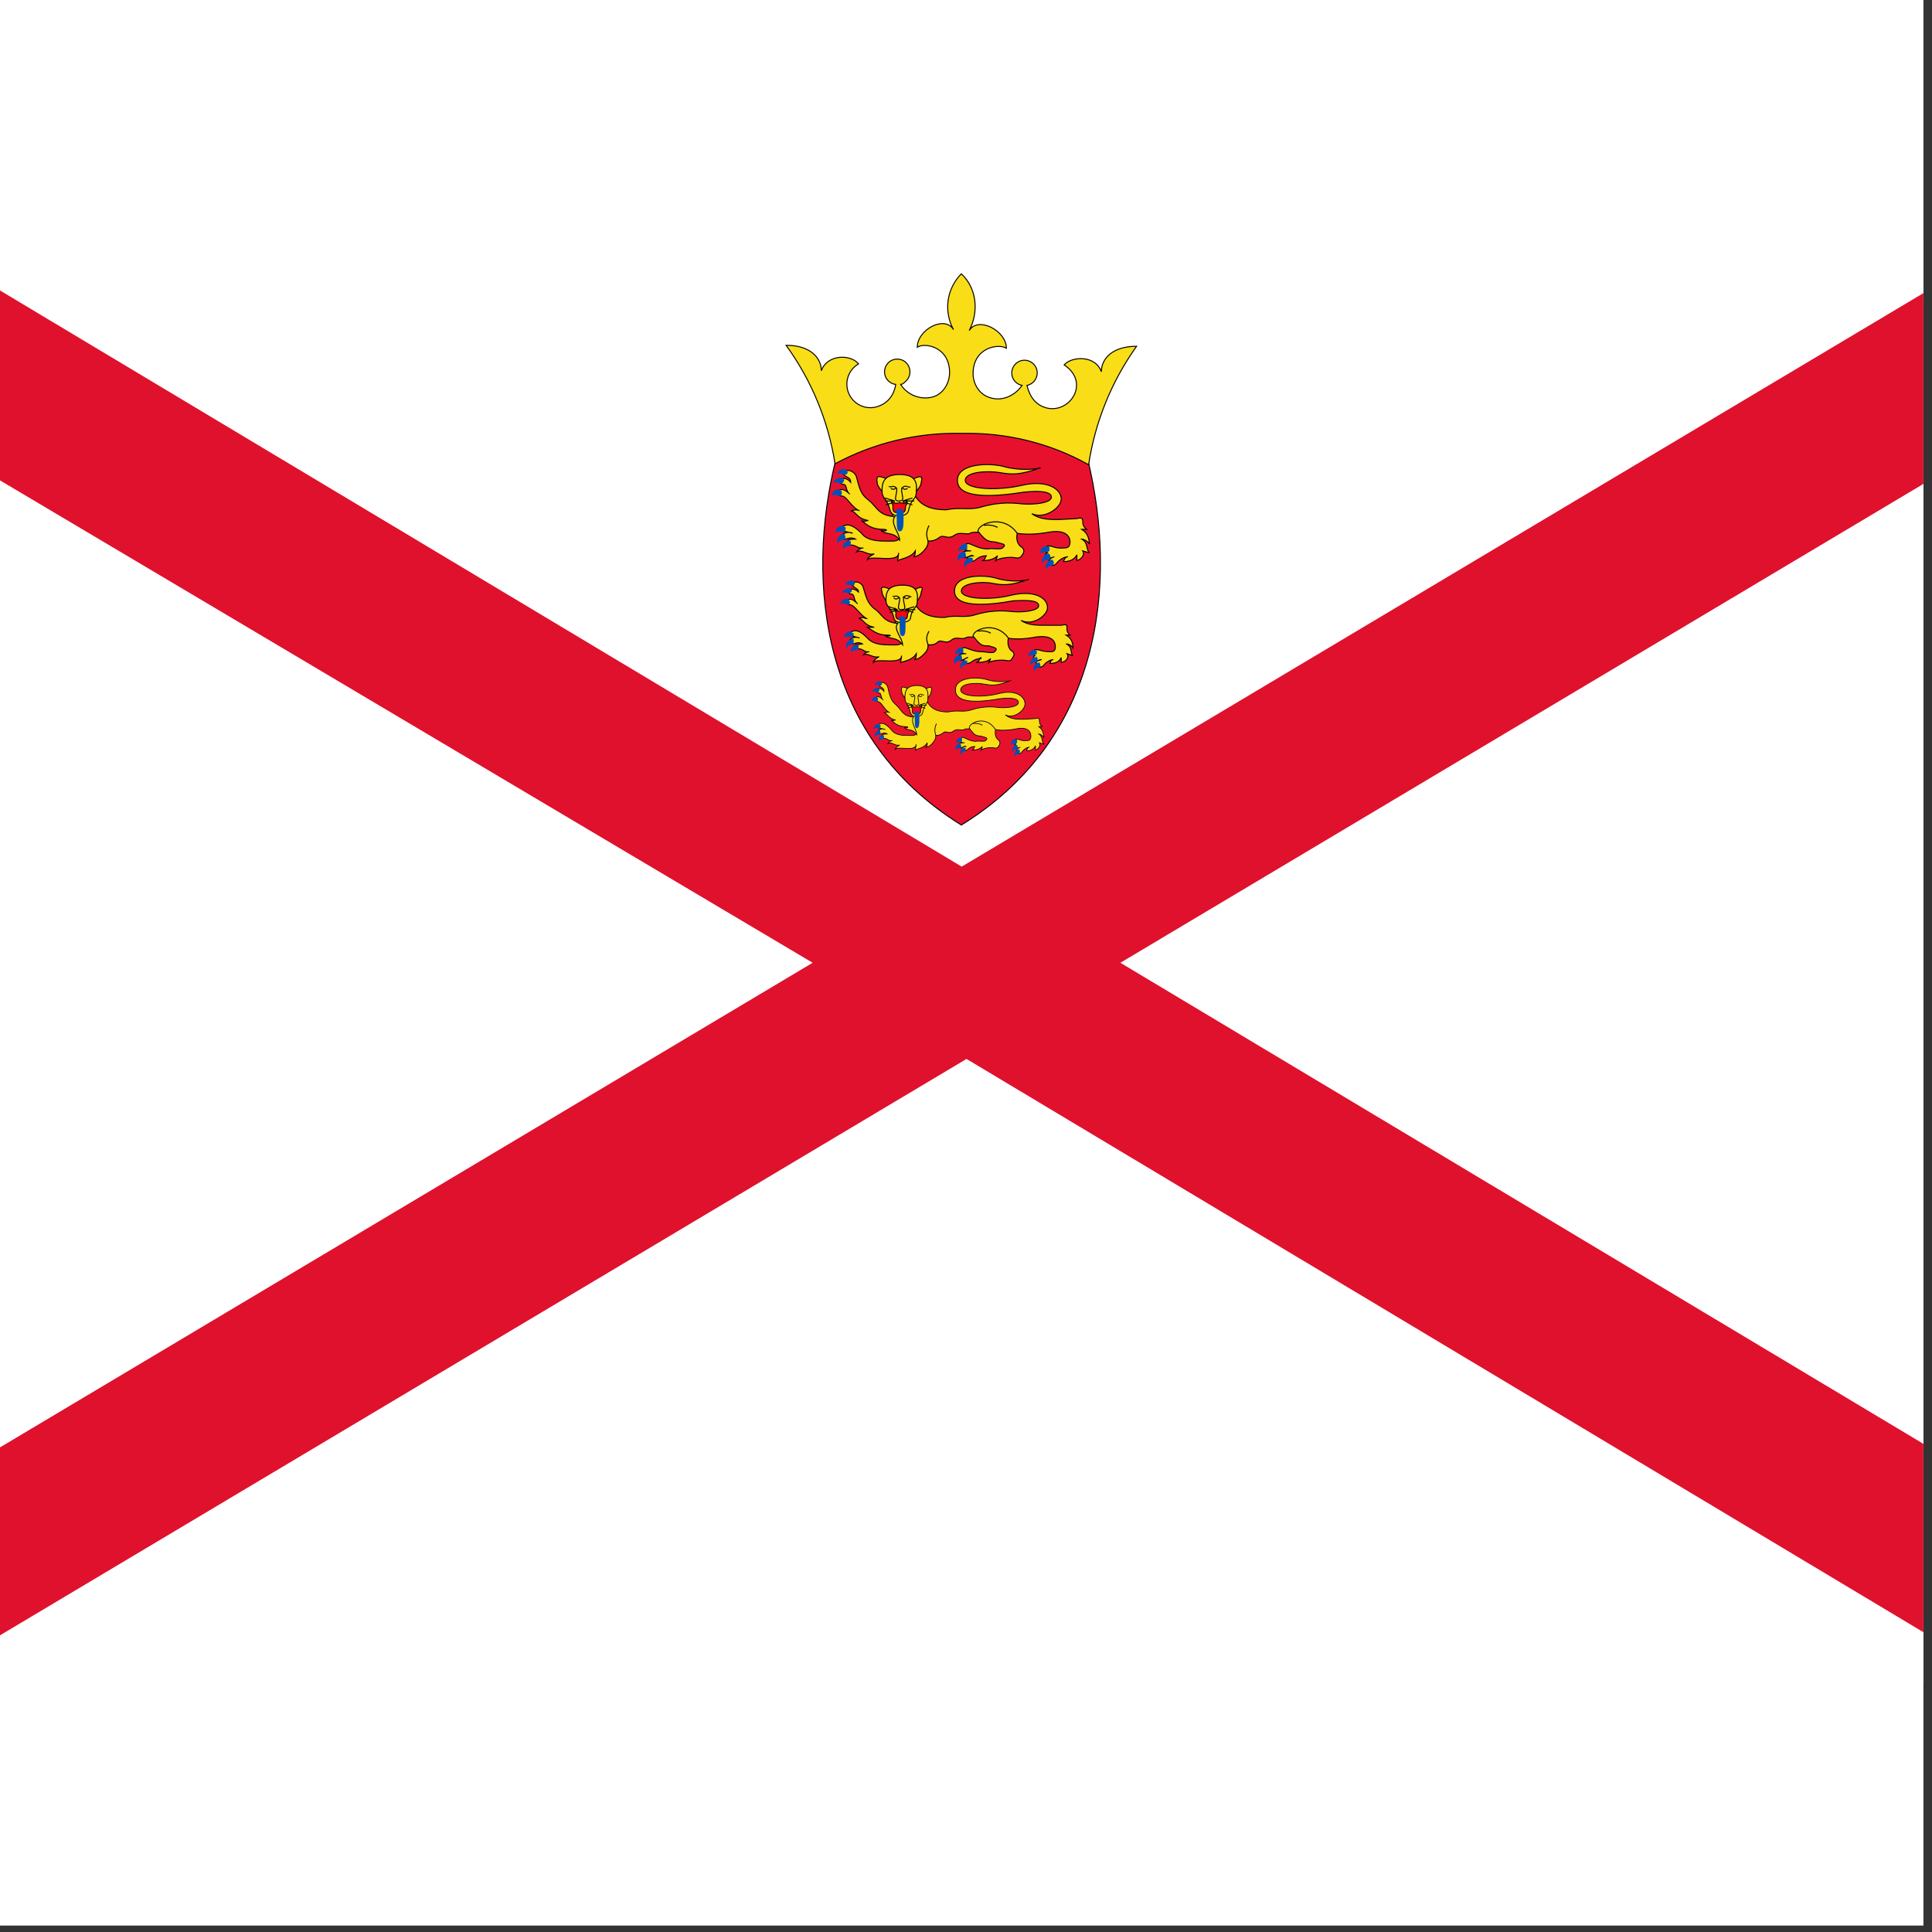 <svg width="75" height="75" viewBox="0 0 75 75" fill="none" xmlns="http://www.w3.org/2000/svg">
<rect x="0" y="0" width="75" height="75" fill="#333333" stroke="none"/>
<rect width="74.667" height="74.75" fill="white"/>
<g clip-path="url(#clip0_1_65859)">
<path d="M-3.05176e-05 9.375H74.667V65.375H-3.05176e-05V9.375Z" fill="white"/>
<path fill-rule="evenodd" clip-rule="evenodd" d="M-9.333 9.375V13.108L31.547 37.375L-9.147 61.642V65.375H-3.173L37.52 41.108L78.027 65.375H84V61.642L43.493 37.375L84.187 13.108V9.375H78.027L37.333 33.642L-3.173 9.375H-9.147H-9.333Z" fill="#DF112D"/>
<path d="M42.222 17.813C43.401 22.677 42.754 28.683 37.319 32.027C31.922 28.683 31.238 22.677 32.454 17.813C33.747 16.672 39.524 15.95 42.222 17.813Z" fill="#E8112D" stroke="black" stroke-width="0.038"/>
<path d="M37.357 16.824C39.068 16.786 40.778 17.204 42.26 18.041C42.51 16.382 43.148 14.807 44.123 13.442C43.172 13.442 42.754 13.936 42.754 14.43C42.526 13.784 41.614 13.822 41.31 14.164C42.336 14.848 41.538 16.064 40.626 15.836C40.208 15.722 39.98 15.418 39.866 14.962C39.986 14.938 40.094 14.871 40.167 14.772C40.24 14.674 40.274 14.552 40.263 14.43C40.251 14.307 40.194 14.194 40.103 14.111C40.012 14.029 39.894 13.983 39.771 13.983C39.648 13.983 39.53 14.029 39.439 14.111C39.348 14.194 39.291 14.307 39.279 14.43C39.267 14.552 39.301 14.674 39.374 14.772C39.448 14.871 39.555 14.938 39.676 14.962C39.41 15.342 38.954 15.57 38.498 15.456C38.003 15.342 37.775 14.886 37.775 14.506C37.775 13.48 38.764 13.328 39.068 13.518C39.068 12.834 37.965 12.264 37.623 12.834C38.003 12.112 37.927 11.199 37.319 10.629C37.041 10.909 36.861 11.271 36.806 11.662C36.752 12.052 36.825 12.45 37.015 12.796C36.673 12.226 35.609 12.796 35.609 13.48C35.875 13.29 36.863 13.442 36.863 14.468C36.863 14.848 36.635 15.304 36.179 15.418C35.95 15.471 35.71 15.452 35.493 15.364C35.275 15.275 35.09 15.122 34.963 14.924C35.039 14.924 35.115 14.848 35.191 14.772C35.267 14.691 35.314 14.587 35.323 14.476C35.333 14.365 35.305 14.255 35.244 14.162C35.183 14.069 35.092 13.999 34.986 13.964C34.881 13.93 34.767 13.931 34.662 13.969C34.558 14.007 34.469 14.079 34.411 14.174C34.352 14.268 34.328 14.38 34.34 14.49C34.353 14.601 34.403 14.704 34.481 14.782C34.56 14.861 34.662 14.911 34.773 14.924C34.697 15.38 34.431 15.684 34.013 15.798C33.799 15.853 33.574 15.828 33.377 15.729C33.181 15.63 33.026 15.463 32.943 15.26C32.86 15.056 32.853 14.829 32.924 14.621C32.995 14.412 33.138 14.237 33.328 14.126C33.025 13.746 32.112 13.746 31.884 14.392C31.884 13.898 31.466 13.404 30.516 13.404C31.504 14.765 32.155 16.341 32.416 18.003C33.932 17.186 35.636 16.78 37.357 16.824Z" fill="#F9DD16" stroke="black" stroke-width="0.038"/>
<path d="M41.462 21.613C41.31 21.613 41.31 21.803 41.272 21.803C41.576 21.803 41.728 21.689 41.804 21.537V21.765C42.032 21.689 42.108 21.499 42.032 21.385L42.298 21.461C42.146 21.347 42.26 21.081 41.994 20.929C42.07 20.929 42.222 21.005 42.298 21.119C42.26 20.853 42.222 20.701 41.994 20.549H42.184C42.135 20.516 42.094 20.471 42.068 20.417C42.041 20.364 42.029 20.305 42.032 20.245C42.032 20.093 41.956 20.093 41.804 20.131L41.12 20.169C40.74 20.169 40.36 20.169 40.056 19.941C40.55 20.169 41.196 19.713 41.196 19.371C41.196 18.991 40.664 18.611 39.676 18.839C38.688 19.067 37.471 18.991 37.471 18.649C37.471 18.307 38.346 18.269 38.802 18.345C39.258 18.421 39.562 18.459 40.398 18.155C40.208 18.231 39.524 18.269 38.992 18.117C38.459 17.965 37.167 17.965 37.167 18.649C37.167 19.371 38.535 19.295 39.752 19.105C40.436 19.029 40.816 19.105 40.816 19.295C40.816 19.523 40.17 19.599 39.676 19.561C39.154 19.491 38.623 19.529 38.117 19.675C37.623 19.827 37.281 19.675 36.749 19.789C36.483 19.789 35.837 19.789 35.533 19.257C35.343 19.409 34.773 19.675 34.659 19.979C34.545 20.207 34.659 20.473 34.811 20.739C35.039 21.043 34.697 21.005 34.431 21.005C34.127 21.005 33.671 21.005 33.443 20.701C33.215 20.473 32.948 20.283 32.72 20.435C32.606 20.549 32.72 20.663 32.796 20.625L33.1 20.701C33.039 20.673 32.972 20.662 32.905 20.669C32.839 20.676 32.775 20.7 32.72 20.739C32.606 20.815 32.72 20.967 32.834 20.929C32.91 20.891 33.1 20.853 33.215 20.929C33.1 20.929 32.948 20.929 32.91 21.005C32.872 21.081 32.91 21.157 33.025 21.157C33.252 21.157 33.291 21.309 33.519 21.271C33.465 21.274 33.414 21.29 33.368 21.316C33.321 21.342 33.282 21.379 33.252 21.423C33.48 21.309 33.671 21.575 33.937 21.499C33.861 21.537 33.671 21.651 33.671 21.727C33.823 21.537 34.887 21.879 34.887 21.461L34.849 21.765C34.963 21.689 35.381 21.651 35.533 21.385C35.533 21.461 35.533 21.575 35.457 21.613C35.571 21.613 35.761 21.537 35.951 21.271C36.027 21.157 36.027 21.081 36.027 21.005C36.217 21.005 36.331 20.967 36.483 20.853C36.635 20.739 36.787 20.967 37.053 20.777C37.281 20.625 37.509 20.777 37.661 20.701C37.775 20.625 37.965 20.701 38.117 20.625C38.27 20.549 38.498 20.663 38.725 20.473C39.106 20.625 39.6 20.853 40.702 20.663C41.31 20.549 41.538 20.777 41.538 21.043C41.538 21.271 41.386 21.271 41.31 21.271C40.93 21.309 40.816 21.157 40.664 21.195C40.588 21.233 40.512 21.385 40.664 21.461C40.55 21.499 40.55 21.613 40.626 21.651C40.702 21.689 40.816 21.651 40.93 21.613C40.778 21.651 40.664 21.765 40.74 21.879C40.778 21.955 40.892 21.994 41.006 21.879C41.12 21.727 41.31 21.613 41.462 21.613ZM34.393 18.573C34.089 18.459 34.013 18.459 34.051 18.725C34.051 18.839 34.165 18.991 34.241 19.067C34.241 18.953 34.279 18.687 34.393 18.611V18.573Z" fill="#F9DD16" stroke="black" stroke-width="0.038"/>
<path d="M35.419 18.611C35.723 18.459 35.837 18.459 35.761 18.725C35.761 18.839 35.647 18.991 35.571 19.067C35.571 18.953 35.571 18.687 35.419 18.611Z" fill="#F9DD16" stroke="black" stroke-width="0.038"/>
<path d="M34.925 18.421C35.533 18.421 35.609 18.725 35.571 19.067C35.571 19.447 35.381 19.295 35.267 19.827C35.229 19.979 35.077 20.017 34.887 20.017C34.773 20.017 34.621 20.017 34.545 19.789C34.431 19.295 34.241 19.409 34.241 19.029C34.241 18.725 34.317 18.421 34.925 18.421Z" fill="#F9DD16" stroke="black" stroke-width="0.038"/>
<path d="M33.367 19.827C33.215 19.751 33.1 19.827 33.025 19.827C33.252 19.865 33.252 20.131 33.709 20.207C33.595 20.207 33.557 20.283 33.443 20.207C33.633 20.359 33.823 20.549 34.279 20.549C34.545 20.549 34.355 20.663 34.203 20.587C34.355 20.777 34.697 20.625 34.925 20.967C34.925 20.701 34.545 20.321 34.735 20.055C34.089 20.017 34.051 19.675 33.709 19.409C33.404 19.181 33.367 18.953 33.252 18.535C33.215 18.345 32.986 18.231 32.872 18.269C32.758 18.269 32.682 18.383 32.796 18.459C32.872 18.535 33.025 18.535 33.025 18.725C32.91 18.573 32.72 18.535 32.644 18.611C32.606 18.687 32.644 18.801 32.72 18.801C32.91 18.801 32.796 19.029 32.986 19.181C32.796 18.991 32.644 18.953 32.53 19.067C32.492 19.143 32.53 19.257 32.682 19.257C32.872 19.257 33.062 19.713 33.367 19.827ZM38.307 21.575C38.231 21.575 38.269 21.765 38.117 21.765C38.422 21.765 38.611 21.689 38.725 21.575L38.65 21.765C38.801 21.651 39.22 21.613 39.41 21.651C39.6 21.689 39.638 21.613 39.714 21.499C39.79 21.347 39.714 21.271 39.6 21.195C39.486 21.081 39.448 20.929 39.486 20.701C38.954 19.941 37.965 20.321 37.965 20.625C38.307 21.043 38.346 21.005 38.65 21.043C38.916 21.119 39.106 21.119 38.916 21.271C38.84 21.347 38.535 21.271 38.346 21.309C37.851 21.309 37.585 20.967 37.471 21.157C37.357 21.309 37.471 21.385 37.699 21.385C37.547 21.385 37.319 21.385 37.357 21.537C37.433 21.803 37.661 21.499 37.775 21.575C37.699 21.575 37.547 21.613 37.547 21.689C37.547 21.765 37.737 21.879 37.927 21.689C38.038 21.61 38.172 21.57 38.307 21.575Z" fill="#F9DD16" stroke="black" stroke-width="0.038"/>
<path d="M38.725 20.473C38.574 20.397 38.383 20.359 38.193 20.397M36.065 20.397C35.913 20.701 35.989 20.853 36.027 21.005M34.507 18.877C34.583 18.953 34.659 18.801 34.811 18.953C34.773 18.915 34.697 19.067 34.583 18.953M35.343 18.915C35.229 18.915 35.153 18.801 35.001 18.953C35.039 18.915 35.115 19.067 35.229 18.953M35.001 18.953V19.067C35.039 19.333 35.115 19.447 34.887 19.447C34.697 19.447 34.773 19.333 34.811 19.067V18.953" stroke="black" stroke-width="0.038"/>
<path d="M34.925 19.903C35.077 19.903 35.153 19.903 35.153 19.675C35.153 19.599 35.267 19.561 35.191 19.409C35.267 19.561 34.925 19.561 34.925 19.485C34.925 19.561 34.545 19.561 34.621 19.409C34.583 19.561 34.697 19.599 34.659 19.675C34.659 19.903 34.735 19.903 34.925 19.903Z" fill="#FF0016" stroke="black" stroke-width="0.038"/>
<path d="M34.735 19.447L34.355 19.333L34.735 19.447ZM34.735 19.447H34.355H34.735ZM34.735 19.485L34.393 19.599L34.735 19.485ZM35.039 19.447L35.419 19.333L35.039 19.447ZM35.039 19.447H35.495H35.039ZM35.039 19.485L35.419 19.599L35.039 19.485Z" fill="black"/>
<path d="M34.735 19.447L34.355 19.333M34.735 19.447H34.355M34.735 19.485L34.393 19.599M35.039 19.447L35.419 19.333M35.039 19.447H35.495M35.039 19.485L35.419 19.599" stroke="black" stroke-width="0.038"/>
<path d="M32.873 18.269C32.758 18.117 32.492 18.269 32.492 18.421C32.568 18.307 32.72 18.459 32.834 18.421C32.873 18.421 32.949 18.345 32.873 18.269ZM32.758 18.611C32.644 18.459 32.34 18.611 32.34 18.763C32.416 18.649 32.568 18.801 32.682 18.763C32.72 18.763 32.796 18.649 32.758 18.611ZM32.682 19.067C32.53 18.915 32.264 19.067 32.302 19.257C32.378 19.143 32.53 19.257 32.606 19.257C32.682 19.219 32.72 19.105 32.644 19.067H32.682ZM32.796 20.473C32.644 20.321 32.416 20.511 32.416 20.701C32.492 20.549 32.682 20.701 32.796 20.625C32.796 20.625 32.873 20.511 32.796 20.435V20.473ZM32.796 20.739C32.606 20.701 32.416 20.967 32.53 21.119C32.53 20.929 32.758 21.005 32.834 20.929L32.796 20.739ZM33.025 21.005C32.834 20.929 32.644 21.157 32.758 21.309C32.758 21.195 32.986 21.233 33.025 21.157V20.967V21.005ZM37.471 21.423C37.281 21.385 37.091 21.613 37.205 21.803C37.205 21.613 37.433 21.689 37.509 21.613L37.471 21.423ZM37.699 21.651C37.509 21.613 37.357 21.88 37.471 22.032C37.471 21.841 37.699 21.88 37.737 21.803C37.775 21.765 37.775 21.651 37.737 21.651H37.699ZM37.547 21.119C37.395 21.043 37.167 21.271 37.205 21.423C37.281 21.271 37.471 21.385 37.547 21.309V21.157V21.119ZM40.702 21.499C40.55 21.461 40.398 21.727 40.474 21.88C40.474 21.727 40.702 21.765 40.778 21.689C40.778 21.613 40.778 21.499 40.702 21.499ZM40.702 21.233C40.55 21.119 40.322 21.347 40.398 21.499C40.474 21.385 40.664 21.461 40.74 21.385V21.195L40.702 21.233ZM40.854 21.727C40.664 21.727 40.512 21.994 40.626 22.108C40.626 21.956 40.854 21.994 40.892 21.918C40.93 21.841 40.892 21.765 40.854 21.727ZM34.925 19.751C35.039 19.751 35.077 19.789 35.077 20.017C35.077 20.397 35.077 20.625 34.925 20.625C34.811 20.625 34.811 20.435 34.811 20.131C34.811 19.979 34.811 19.865 34.773 19.903C34.773 19.789 34.811 19.751 34.925 19.751Z" fill="#0051BA"/>
<path d="M40.892 25.604C40.778 25.604 40.778 25.756 40.74 25.756C41.006 25.756 41.12 25.68 41.196 25.528V25.718C41.424 25.68 41.5 25.49 41.424 25.376L41.652 25.452C41.538 25.376 41.652 25.11 41.386 24.996C41.462 24.996 41.576 25.034 41.652 25.148C41.652 24.92 41.576 24.768 41.386 24.654H41.538C41.492 24.619 41.457 24.572 41.437 24.518C41.417 24.465 41.412 24.406 41.424 24.35C41.424 24.236 41.348 24.236 41.196 24.274H40.588C40.246 24.274 39.904 24.274 39.638 24.084C40.094 24.312 40.664 23.894 40.664 23.59C40.664 23.21 40.17 22.906 39.296 23.096C38.421 23.324 37.319 23.248 37.319 22.944C37.319 22.64 38.079 22.564 38.498 22.64C38.916 22.716 39.182 22.754 39.942 22.488C39.79 22.564 39.182 22.602 38.688 22.45C38.193 22.297 37.053 22.297 37.053 22.944C37.053 23.59 38.269 23.514 39.334 23.324C39.98 23.286 40.322 23.324 40.322 23.514C40.322 23.704 39.752 23.78 39.296 23.742C38.824 23.682 38.345 23.721 37.889 23.856C37.433 24.008 37.129 23.856 36.673 23.97C36.407 23.97 35.837 23.97 35.533 23.476C35.381 23.628 34.887 23.856 34.773 24.122C34.697 24.35 34.773 24.578 34.925 24.806C35.115 25.072 34.811 25.034 34.545 25.034C34.317 25.034 33.899 25.034 33.67 24.768C33.48 24.578 33.252 24.388 33.024 24.54C32.948 24.654 33.024 24.73 33.1 24.692L33.367 24.768C33.311 24.744 33.25 24.734 33.19 24.741C33.13 24.747 33.073 24.77 33.024 24.806C32.948 24.882 33.024 25.034 33.138 24.996C33.215 24.958 33.367 24.92 33.48 24.996L33.215 25.034C33.176 25.072 33.215 25.186 33.328 25.186C33.519 25.186 33.556 25.338 33.747 25.3C33.703 25.302 33.659 25.312 33.62 25.332C33.581 25.352 33.546 25.38 33.519 25.414C33.709 25.338 33.899 25.566 34.127 25.49C34.051 25.528 33.899 25.642 33.899 25.718C34.013 25.528 35.001 25.832 35.001 25.452L34.963 25.718C35.039 25.68 35.419 25.642 35.571 25.376C35.571 25.452 35.571 25.566 35.495 25.604C35.609 25.604 35.761 25.528 35.951 25.3C36.027 25.186 36.027 25.11 36.027 25.034C36.179 25.034 36.293 25.034 36.407 24.92C36.559 24.806 36.711 25.034 36.939 24.844C37.129 24.692 37.319 24.844 37.471 24.768C37.585 24.692 37.775 24.768 37.889 24.692C38.003 24.616 38.269 24.73 38.459 24.578C38.801 24.692 39.22 24.92 40.208 24.73C40.778 24.654 40.968 24.844 40.968 25.11C40.968 25.3 40.854 25.3 40.778 25.3C40.398 25.3 40.322 25.186 40.17 25.224C40.132 25.224 40.056 25.376 40.17 25.452C40.094 25.49 40.094 25.604 40.17 25.642C40.246 25.68 40.322 25.642 40.436 25.604C40.284 25.604 40.17 25.718 40.246 25.832C40.284 25.908 40.398 25.946 40.512 25.832C40.588 25.718 40.778 25.604 40.892 25.604ZM34.545 22.868C34.279 22.754 34.165 22.754 34.241 22.982C34.241 23.096 34.355 23.248 34.393 23.324C34.393 23.21 34.431 22.944 34.545 22.906V22.868Z" fill="#F9DD16" stroke="black" stroke-width="0.038"/>
<path d="M35.495 22.906C35.723 22.754 35.875 22.754 35.761 22.982C35.761 23.096 35.685 23.248 35.609 23.324C35.609 23.21 35.609 22.944 35.457 22.906H35.495Z" fill="#F9DD16" stroke="black" stroke-width="0.038"/>
<path d="M35.039 22.716C35.571 22.716 35.647 22.982 35.609 23.324C35.609 23.666 35.419 23.514 35.343 24.008C35.305 24.122 35.153 24.16 34.963 24.16C34.887 24.16 34.735 24.16 34.697 23.97C34.583 23.514 34.393 23.59 34.393 23.286C34.393 22.982 34.469 22.716 35.039 22.716Z" fill="#F9DD16" stroke="black" stroke-width="0.038"/>
<path d="M33.594 24.008C33.48 23.932 33.367 24.008 33.328 24.008C33.519 24.008 33.519 24.274 33.937 24.35H33.671C33.861 24.464 34.051 24.654 34.431 24.654C34.697 24.654 34.507 24.73 34.355 24.654C34.507 24.844 34.811 24.692 35.039 25.034C35.039 24.768 34.659 24.426 34.849 24.198C34.279 24.16 34.241 23.818 33.937 23.628C33.671 23.4 33.633 23.21 33.519 22.83C33.48 22.64 33.291 22.564 33.139 22.602C33.062 22.602 32.986 22.678 33.139 22.754C33.139 22.83 33.328 22.83 33.328 22.982C33.215 22.868 33.024 22.83 32.948 22.906C32.948 22.982 32.948 23.058 33.024 23.058C33.215 23.058 33.1 23.286 33.291 23.438C33.1 23.248 32.986 23.21 32.872 23.324C32.834 23.362 32.872 23.476 32.986 23.476C33.176 23.476 33.367 23.856 33.633 24.008H33.594ZM38.079 25.528C38.003 25.528 38.041 25.718 37.889 25.718C38.155 25.718 38.345 25.68 38.459 25.566L38.383 25.718C38.498 25.642 38.877 25.604 39.068 25.642C39.258 25.68 39.258 25.604 39.334 25.49C39.41 25.376 39.334 25.3 39.22 25.224C39.144 25.11 39.106 24.996 39.144 24.768C38.65 24.084 37.775 24.426 37.775 24.692C38.079 25.072 38.117 25.072 38.383 25.072C38.611 25.148 38.764 25.148 38.611 25.3C38.535 25.376 38.269 25.3 38.117 25.3C37.661 25.3 37.433 25.034 37.319 25.186C37.205 25.338 37.319 25.376 37.509 25.376C37.395 25.376 37.167 25.376 37.205 25.528C37.281 25.756 37.471 25.528 37.585 25.528C37.509 25.528 37.395 25.604 37.395 25.68C37.395 25.718 37.547 25.832 37.737 25.68C37.835 25.604 37.956 25.563 38.079 25.566V25.528Z" fill="#F9DD16" stroke="black" stroke-width="0.038"/>
<path d="M38.46 24.578C38.308 24.498 38.134 24.471 37.965 24.502M36.065 24.502C35.913 24.768 35.989 24.882 36.027 25.034M34.659 23.134C34.697 23.21 34.773 23.058 34.925 23.21C34.887 23.172 34.811 23.324 34.697 23.21M35.381 23.172C35.305 23.172 35.229 23.058 35.077 23.172C35.115 23.172 35.191 23.324 35.305 23.172M35.077 23.172V23.324C35.115 23.552 35.191 23.666 35.001 23.666C34.811 23.666 34.887 23.552 34.925 23.286V23.21" stroke="black" stroke-width="0.038"/>
<path d="M35.039 24.046C35.153 24.046 35.229 24.046 35.229 23.856C35.229 23.78 35.343 23.742 35.229 23.628C35.343 23.742 35.039 23.742 35.039 23.666C35.039 23.742 34.659 23.742 34.735 23.628C34.735 23.742 34.811 23.78 34.773 23.856C34.773 24.046 34.849 24.046 35.039 24.046Z" fill="#FF0016" stroke="black" stroke-width="0.038"/>
<path d="M34.849 23.666L34.507 23.552L34.849 23.666ZM34.849 23.666H34.507H34.849ZM34.849 23.666L34.545 23.78L34.849 23.666ZM35.115 23.666L35.495 23.552L35.115 23.666ZM35.115 23.666H35.533H35.115ZM35.153 23.666L35.457 23.78L35.153 23.666Z" fill="black"/>
<path d="M34.849 23.666L34.507 23.552M34.849 23.666H34.507M34.849 23.666L34.545 23.78M35.115 23.666L35.495 23.552M35.115 23.666H35.533M35.153 23.666L35.457 23.78" stroke="black" stroke-width="0.038"/>
<path d="M33.177 22.602C33.062 22.45 32.797 22.602 32.797 22.716C32.91 22.64 33.025 22.754 33.139 22.716C33.139 22.716 33.253 22.64 33.139 22.602H33.177ZM33.062 22.906C32.986 22.754 32.682 22.906 32.682 23.02C32.758 22.944 32.91 23.058 32.986 23.02C33.025 23.02 33.1 22.944 33.062 22.906ZM32.986 23.286C32.873 23.172 32.606 23.286 32.645 23.476C32.721 23.362 32.873 23.476 32.949 23.476C32.986 23.476 33.025 23.324 32.949 23.324L32.986 23.286ZM33.1 24.578C32.986 24.426 32.758 24.578 32.758 24.768C32.834 24.654 32.986 24.768 33.139 24.692V24.578H33.1ZM33.1 24.806C32.949 24.806 32.758 25.034 32.873 25.186C32.873 24.996 33.062 25.034 33.139 24.996V24.806H33.1ZM33.329 25.034C33.139 24.996 32.949 25.186 33.062 25.338C33.062 25.224 33.291 25.262 33.329 25.186V25.034ZM37.319 25.414C37.129 25.414 36.939 25.604 37.091 25.794C37.091 25.604 37.281 25.68 37.357 25.604L37.319 25.414ZM37.509 25.642C37.357 25.604 37.205 25.832 37.319 25.984C37.319 25.794 37.509 25.832 37.547 25.756V25.642H37.509ZM37.395 25.148C37.243 25.072 37.015 25.3 37.091 25.414C37.129 25.3 37.319 25.414 37.395 25.338V25.186V25.148ZM40.208 25.528C40.094 25.452 39.942 25.718 40.018 25.832C40.018 25.718 40.208 25.718 40.284 25.68C40.284 25.604 40.284 25.49 40.208 25.49V25.528ZM40.208 25.262C40.094 25.148 39.866 25.376 39.942 25.49C40.018 25.376 40.17 25.49 40.246 25.376V25.224L40.208 25.262ZM40.36 25.718C40.17 25.718 40.056 25.946 40.17 26.06C40.17 25.908 40.36 25.946 40.398 25.87L40.36 25.718ZM35.039 23.932C35.115 23.932 35.153 23.932 35.153 24.16C35.153 24.502 35.153 24.692 35.039 24.692C34.925 24.692 34.925 24.54 34.925 24.274C34.925 24.122 34.925 24.008 34.887 24.046C34.887 23.97 34.887 23.932 35.039 23.932Z" fill="#0051BA"/>
<path d="M39.968 29.006C39.866 29.006 39.866 29.148 39.841 29.148C40.044 29.148 40.146 29.063 40.197 28.949V29.12C40.35 29.063 40.401 28.92 40.35 28.835L40.528 28.892C40.426 28.806 40.503 28.607 40.325 28.493C40.375 28.493 40.477 28.55 40.528 28.635C40.503 28.436 40.477 28.322 40.325 28.208H40.452C40.419 28.183 40.392 28.149 40.374 28.109C40.356 28.069 40.348 28.024 40.35 27.98C40.35 27.866 40.299 27.866 40.197 27.894L39.739 27.922C39.484 27.922 39.23 27.922 39.026 27.752C39.357 27.922 39.79 27.581 39.79 27.324C39.79 27.039 39.433 26.754 38.771 26.925C38.109 27.096 37.294 27.039 37.294 26.782C37.294 26.526 37.88 26.497 38.185 26.554C38.491 26.611 38.695 26.64 39.255 26.412C39.128 26.469 38.669 26.497 38.313 26.383C37.956 26.269 37.09 26.269 37.09 26.782C37.09 27.324 38.007 27.267 38.822 27.124C39.28 27.067 39.535 27.124 39.535 27.267C39.535 27.438 39.102 27.495 38.771 27.466C38.422 27.414 38.066 27.443 37.727 27.552C37.396 27.666 37.167 27.552 36.81 27.637C36.632 27.637 36.199 27.637 35.995 27.238C35.868 27.352 35.486 27.552 35.41 27.78C35.333 27.951 35.41 28.151 35.512 28.35C35.664 28.578 35.435 28.55 35.257 28.55C35.053 28.55 34.748 28.55 34.595 28.322C34.442 28.151 34.264 28.008 34.111 28.122C34.035 28.208 34.111 28.293 34.162 28.265L34.366 28.322C34.325 28.301 34.28 28.293 34.235 28.297C34.19 28.302 34.148 28.321 34.111 28.35C34.035 28.407 34.111 28.521 34.187 28.493C34.238 28.464 34.366 28.436 34.442 28.493C34.366 28.493 34.264 28.493 34.238 28.55C34.213 28.607 34.238 28.664 34.315 28.664C34.468 28.664 34.493 28.778 34.646 28.749C34.61 28.751 34.576 28.763 34.545 28.783C34.514 28.802 34.487 28.83 34.468 28.863C34.62 28.778 34.748 28.977 34.926 28.92C34.875 28.949 34.748 29.034 34.748 29.091C34.849 28.949 35.563 29.205 35.563 28.892L35.537 29.12C35.614 29.063 35.894 29.034 35.995 28.835C35.995 28.892 35.995 28.977 35.944 29.006C36.021 29.006 36.148 28.949 36.276 28.749C36.327 28.664 36.327 28.607 36.327 28.55C36.454 28.55 36.53 28.521 36.632 28.436C36.734 28.35 36.836 28.521 37.014 28.379C37.167 28.265 37.32 28.379 37.422 28.322C37.498 28.265 37.625 28.322 37.727 28.265C37.829 28.208 37.982 28.293 38.135 28.151C38.389 28.265 38.72 28.436 39.459 28.293C39.866 28.208 40.019 28.379 40.019 28.578C40.019 28.749 39.917 28.749 39.866 28.749C39.611 28.778 39.535 28.664 39.433 28.692C39.382 28.721 39.331 28.835 39.433 28.892C39.357 28.92 39.357 29.006 39.408 29.034C39.459 29.063 39.535 29.034 39.611 29.006C39.51 29.034 39.433 29.12 39.484 29.205C39.51 29.262 39.586 29.291 39.662 29.205C39.739 29.091 39.866 29.006 39.968 29.006ZM35.231 26.725C35.028 26.64 34.977 26.64 35.002 26.839C35.002 26.925 35.079 27.039 35.13 27.096C35.13 27.01 35.155 26.811 35.231 26.754V26.725Z" fill="#F9DD16" stroke="black" stroke-width="0.027"/>
<path d="M35.919 26.754C36.123 26.64 36.199 26.64 36.148 26.839C36.148 26.925 36.072 27.039 36.021 27.096C36.021 27.01 36.021 26.811 35.919 26.754Z" fill="#F9DD16" stroke="black" stroke-width="0.027"/>
<path d="M35.588 26.611C35.995 26.611 36.046 26.839 36.021 27.096C36.021 27.381 35.894 27.267 35.817 27.666C35.792 27.78 35.69 27.809 35.562 27.809C35.486 27.809 35.384 27.809 35.333 27.637C35.257 27.267 35.13 27.352 35.13 27.067C35.13 26.839 35.181 26.611 35.588 26.611Z" fill="#F9DD16" stroke="black" stroke-width="0.027"/>
<path d="M34.544 27.666C34.442 27.609 34.366 27.666 34.315 27.666C34.468 27.695 34.468 27.894 34.773 27.951C34.697 27.951 34.671 28.008 34.595 27.951C34.722 28.065 34.849 28.208 35.155 28.208C35.333 28.208 35.206 28.293 35.104 28.236C35.206 28.379 35.435 28.265 35.588 28.521C35.588 28.322 35.333 28.037 35.461 27.837C35.028 27.808 35.002 27.552 34.773 27.352C34.569 27.181 34.544 27.01 34.468 26.697C34.442 26.554 34.289 26.469 34.213 26.497C34.136 26.497 34.086 26.583 34.162 26.64C34.213 26.697 34.315 26.697 34.315 26.839C34.238 26.725 34.111 26.697 34.06 26.754C34.035 26.811 34.06 26.896 34.111 26.896C34.238 26.896 34.162 27.067 34.289 27.181C34.162 27.039 34.06 27.01 33.984 27.096C33.958 27.153 33.984 27.238 34.086 27.238C34.213 27.238 34.34 27.581 34.544 27.666ZM37.854 28.977C37.803 28.977 37.829 29.12 37.727 29.12C37.931 29.12 38.058 29.063 38.135 28.977L38.084 29.12C38.185 29.034 38.465 29.006 38.593 29.034C38.72 29.063 38.746 29.006 38.797 28.92C38.847 28.806 38.797 28.749 38.72 28.692C38.644 28.607 38.618 28.493 38.644 28.322C38.287 27.752 37.625 28.037 37.625 28.265C37.854 28.578 37.88 28.55 38.084 28.578C38.262 28.635 38.389 28.635 38.262 28.749C38.211 28.806 38.007 28.749 37.88 28.778C37.549 28.778 37.371 28.521 37.294 28.664C37.218 28.778 37.294 28.835 37.447 28.835C37.345 28.835 37.192 28.835 37.218 28.949C37.269 29.148 37.422 28.92 37.498 28.977C37.447 28.977 37.345 29.006 37.345 29.063C37.345 29.12 37.472 29.205 37.6 29.063C37.674 29.003 37.763 28.973 37.854 28.977Z" fill="#F9DD16" stroke="black" stroke-width="0.027"/>
<path d="M38.135 28.151C38.033 28.093 37.905 28.065 37.778 28.093M36.352 28.093C36.25 28.322 36.301 28.436 36.327 28.55M35.308 26.953C35.359 27.01 35.41 26.896 35.512 27.01C35.486 26.982 35.435 27.096 35.359 27.01M35.868 26.982C35.792 26.982 35.741 26.896 35.639 27.01C35.664 26.982 35.715 27.096 35.792 27.01M35.639 27.01V27.096C35.664 27.295 35.715 27.381 35.563 27.381C35.435 27.381 35.486 27.295 35.512 27.096V27.01" stroke="black" stroke-width="0.027"/>
<path d="M35.588 27.723C35.69 27.723 35.741 27.723 35.741 27.552C35.741 27.495 35.817 27.466 35.766 27.352C35.817 27.466 35.588 27.466 35.588 27.409C35.588 27.466 35.334 27.466 35.384 27.352C35.359 27.466 35.435 27.495 35.41 27.552C35.41 27.723 35.461 27.723 35.588 27.723Z" fill="#FF0016" stroke="black" stroke-width="0.027"/>
<path d="M35.461 27.381L35.206 27.295L35.461 27.381ZM35.461 27.381H35.206H35.461ZM35.461 27.409L35.232 27.495L35.461 27.409ZM35.664 27.381L35.919 27.295L35.664 27.381ZM35.664 27.381H35.97H35.664ZM35.664 27.409L35.919 27.495L35.664 27.409Z" fill="black"/>
<path d="M35.461 27.381L35.206 27.295M35.461 27.381H35.206M35.461 27.409L35.232 27.495M35.664 27.381L35.919 27.295M35.664 27.381H35.97M35.664 27.409L35.919 27.495" stroke="black" stroke-width="0.027"/>
<path d="M34.213 26.497C34.137 26.383 33.958 26.497 33.958 26.611C34.009 26.526 34.111 26.64 34.188 26.611C34.213 26.611 34.264 26.554 34.213 26.497ZM34.137 26.754C34.06 26.64 33.856 26.754 33.856 26.868C33.907 26.782 34.009 26.896 34.086 26.868C34.111 26.868 34.162 26.782 34.137 26.754ZM34.086 27.096C33.984 26.982 33.806 27.096 33.831 27.238C33.882 27.153 33.984 27.238 34.035 27.238C34.086 27.21 34.111 27.124 34.06 27.096H34.086ZM34.162 28.151C34.06 28.037 33.907 28.179 33.907 28.322C33.958 28.208 34.086 28.322 34.162 28.265C34.162 28.265 34.213 28.179 34.162 28.122V28.151ZM34.162 28.35C34.035 28.322 33.907 28.521 33.984 28.635C33.984 28.493 34.137 28.55 34.188 28.493L34.162 28.35ZM34.315 28.55C34.188 28.493 34.06 28.664 34.137 28.778C34.137 28.692 34.289 28.721 34.315 28.664V28.521V28.55ZM37.294 28.863C37.167 28.835 37.04 29.006 37.116 29.148C37.116 29.006 37.269 29.063 37.32 29.006L37.294 28.863ZM37.447 29.034C37.32 29.006 37.218 29.205 37.294 29.319C37.294 29.177 37.447 29.205 37.472 29.148C37.498 29.12 37.498 29.034 37.472 29.034H37.447ZM37.345 28.635C37.243 28.578 37.09 28.749 37.116 28.863C37.167 28.749 37.294 28.835 37.345 28.778V28.664V28.635ZM39.459 28.92C39.357 28.892 39.255 29.091 39.306 29.205C39.306 29.091 39.459 29.12 39.51 29.063C39.51 29.006 39.51 28.92 39.459 28.92ZM39.459 28.721C39.357 28.635 39.204 28.806 39.255 28.92C39.306 28.835 39.433 28.892 39.484 28.835V28.692L39.459 28.721ZM39.561 29.091C39.433 29.091 39.331 29.291 39.408 29.376C39.408 29.262 39.561 29.291 39.586 29.234C39.611 29.177 39.586 29.12 39.561 29.091ZM35.588 27.609C35.664 27.609 35.69 27.637 35.69 27.809C35.69 28.094 35.69 28.265 35.588 28.265C35.512 28.265 35.512 28.122 35.512 27.894C35.512 27.78 35.512 27.695 35.486 27.723C35.486 27.637 35.512 27.609 35.588 27.609Z" fill="#0051BA"/>
</g>
<defs>
<clipPath id="clip0_1_65859">
<rect width="74.667" height="56" fill="white" transform="translate(0 9.375)"/>
</clipPath>
</defs>
</svg>

